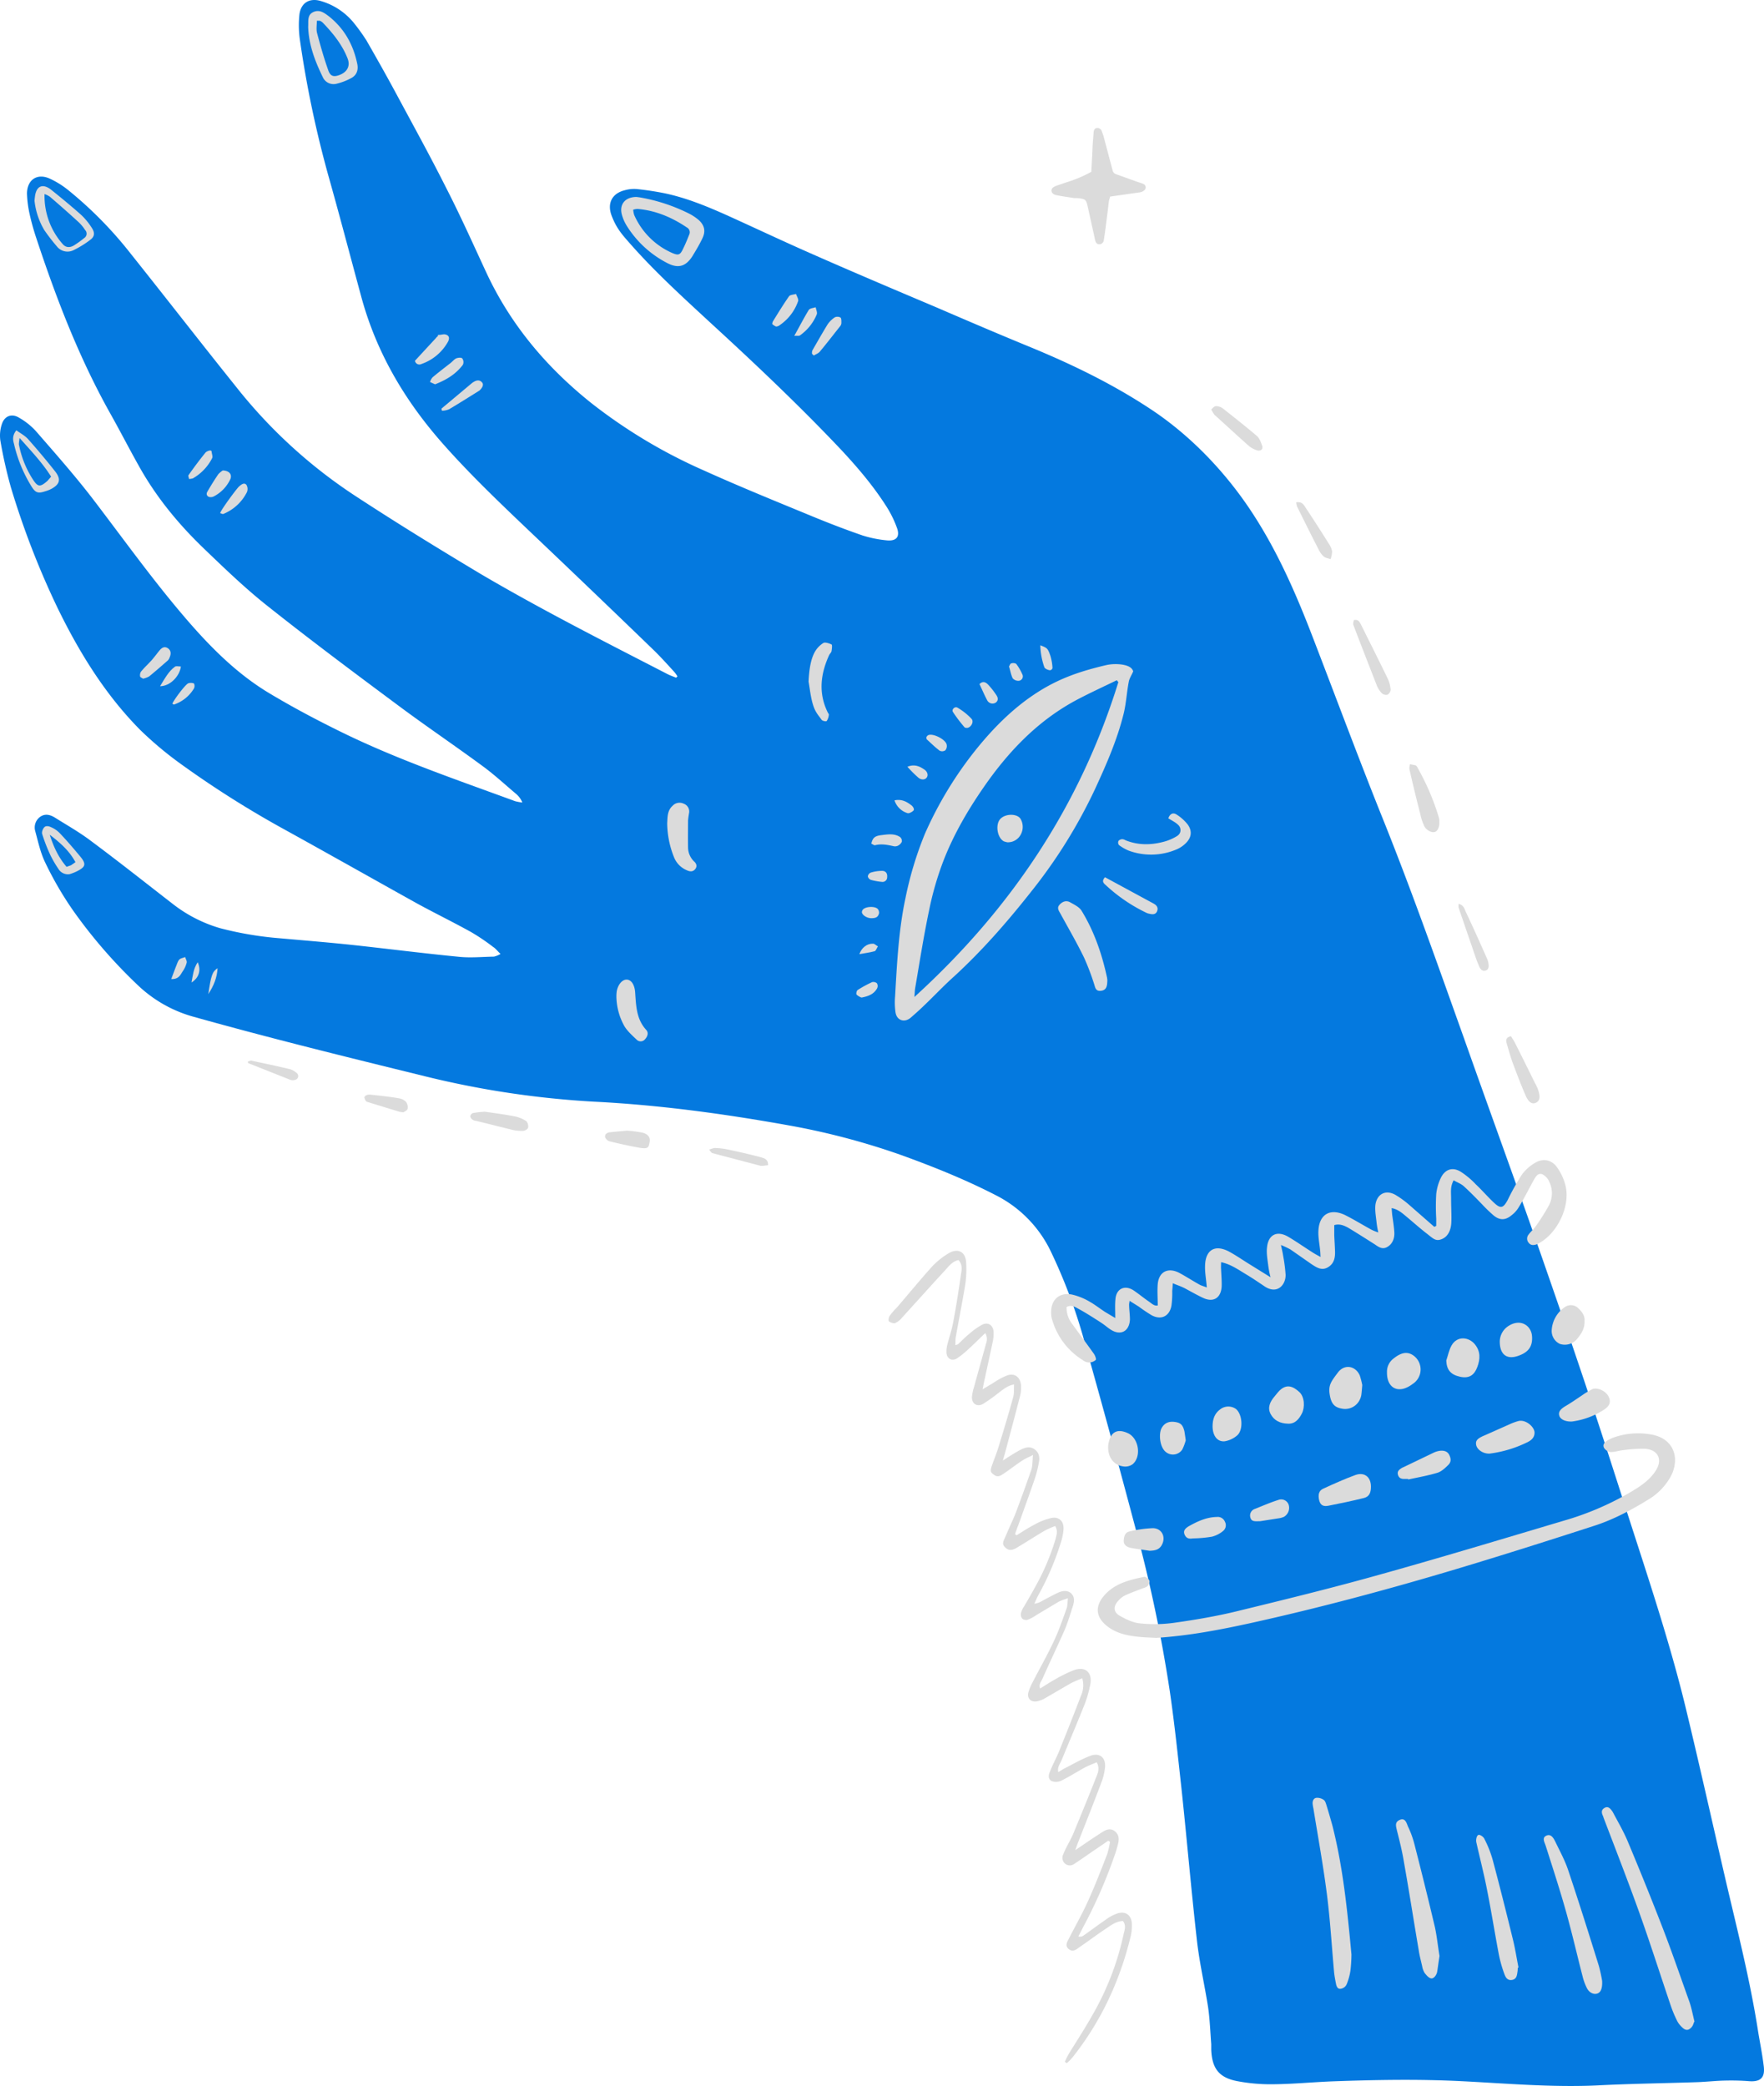<svg xmlns="http://www.w3.org/2000/svg" width="913.4" height="1080" viewBox="0.036 0.027 913.379 1079.973" style=""><g><g data-name="Layer 2"><path d="M350.1 350.9c-1.4-.6-2.9-1.1-4.3-1.8-32.4-16.7-65-33.2-96.5-51.7-21.9-13.1-43.7-26.5-65.1-40.5a260.5 260.5 0 0 1-61.9-56.6c-18.3-22.8-36.2-45.9-54.4-68.7a204.8 204.8 0 0 0-32.6-33.2 45.1 45.1 0 0 0-9.3-5.8c-6.5-3.1-11.9.3-12 7.6a57.1 57.1 0 0 0 1.4 10.8 123.4 123.4 0 0 0 3.3 11.9c10.4 31.5 22.3 62.5 38.6 91.5 5 8.9 9.6 17.9 14.6 26.8 9 16.2 20.7 30.4 34.1 43.2 10.4 10 20.9 20.1 32.1 29 22 17.5 44.5 34.3 67.1 51.1 14.7 11 30 21.3 44.8 32.2 6 4.4 11.5 9.5 17.2 14.3a11.5 11.5 0 0 1 3.3 4.5 23.2 23.2 0 0 1-3.8-.7c-30.5-11.2-61.4-21.7-90.6-36.1-12.2-6-24.3-12.4-36-19.4-17.1-10.1-31-24.1-43.9-39.1-17.1-19.9-32.3-41.2-48.2-62-9.3-12.1-19.4-23.5-29.4-35a35.3 35.3 0 0 0-8.5-6.8c-3.9-2.5-7.7-1.1-9.1 3.2a18.7 18.7 0 0 0-.8 8.4 240.4 240.4 0 0 0 5.4 24.1 429.6 429.6 0 0 0 24.4 63c11.2 22.9 24.5 44.5 42.6 62.8A185.4 185.4 0 0 0 92.9 395a518 518 0 0 0 54.3 34.4c23 12.7 46 25.7 69 38.5 9.2 5 18.6 9.6 27.8 14.7a108.5 108.5 0 0 1 11.4 7.7c1.3.8 2.2 2.1 3.8 3.6a12.2 12.2 0 0 1-3.4 1.4c-6 .1-12.1.7-18 .1-18.6-1.8-37.2-4.2-55.8-6.2-12.3-1.3-24.7-2.3-37-3.4a178.1 178.1 0 0 1-30.9-5.2 72.9 72.9 0 0 1-24.5-12.5c-14.2-11-28.2-22.1-42.6-32.8-5.8-4.4-12.2-8-18.4-11.9-2.4-1.5-5-2.3-7.6-.6a6.8 6.8 0 0 0-2.7 7.6c1.5 5.5 2.7 11.2 5.2 16.3a177.1 177.1 0 0 0 14.3 24.6 260 260 0 0 0 33.3 38.5 68 68 0 0 0 29.4 16.7c39.6 11.1 79.5 20.9 119.4 30.7a474.9 474.9 0 0 0 87.9 13.2c33.5 1.7 66.7 6.2 99.7 12.1a371.2 371.2 0 0 1 58.8 15.4c16.9 6.1 33.6 12.8 49.5 21a63.1 63.1 0 0 1 28.6 29.6 278.3 278.3 0 0 1 17.1 45.9q13.7 48.6 26.6 97.3a755.7 755.7 0 0 1 17.7 84.3c2.5 17.2 4.3 34.6 6.2 52 2.7 25.5 4.9 51.2 7.8 76.7 1.3 11.6 4 23.1 5.8 34.7.9 6.3 1.1 12.6 1.6 19v2.8c.4 9.7 4 14.5 13.5 16.3a92.2 92.2 0 0 0 18.9 1.6c10.1-.1 20.2-1.1 30.4-1.5 22.2-.8 44.4-1.2 66.6-.1s46.9 3.3 70.4 2.2c17.5-.9 34.9-1.1 52.4-1.7 4.6-.2 9.2-.7 13.8-.8s8.2 0 12.3.3c6 .5 8.5-1.7 7.8-7.6s-1.9-11.9-2.9-17.9c-4.3-27.8-11.4-55-17.7-82.3s-13-57.3-19.9-85.8-16.4-58-25.7-86.7-17.6-55-26.8-82.4-18.6-54.6-28.2-81.9c-11.2-31.7-22.7-63.3-33.9-95-13.4-37.5-26.6-75.1-41.4-112.1-13.3-33-25.6-66.3-38.4-99.4-8.5-21.8-18-43-31.1-62.6s-30.9-38.5-52-52.3c-19.6-12.9-40.5-23-62.1-31.9-16.1-6.6-32.2-13.5-48.2-20.4-21.5-9.1-43-18.2-64.3-27.6-14.8-6.5-29.4-13.4-44.2-20.1-10.3-4.6-20.7-8.9-31.8-11.3a150.8 150.8 0 0 0-15-2.3 17.9 17.9 0 0 0-6.1.6c-6.6 1.6-9.3 6.7-6.9 13.1s5.3 9.7 9 13.9c13.2 15.1 28 28.5 42.7 42.1 22.9 21 45.5 42.4 66.9 65 8.6 9.2 16.7 18.7 23.5 29.3a56 56 0 0 1 5.7 11.5c1.6 4.5-.3 6.8-5.1 6.4a61.1 61.1 0 0 1-12.6-2.5c-8.7-3-17.3-6.3-25.8-9.8-18.9-7.8-37.9-15.5-56.5-23.9a271.4 271.4 0 0 1-58.3-34.9c-23.3-18.6-42-40.8-54.6-68.1-6.8-14.7-13.4-29.4-20.8-43.8-8.3-16.5-17.2-32.6-25.9-48.8-4.9-9.1-10-18.1-15.1-27a99.3 99.3 0 0 0-6.7-9.3A34.4 34.4 0 0 0 166.3.6c-5.8-1.8-10.3.7-11.2 6.7a53 53 0 0 0 .2 13.2 556.2 556.2 0 0 0 14.6 69.9c5.9 20.9 11.4 41.9 17.1 62.9 7.8 29 22.5 54 42.3 76.4 13.5 15.3 28.3 29.5 43.1 43.6q33.2 31.5 66.1 63.3c3.6 3.5 7 7.3 10.4 11a15.7 15.7 0 0 1 1.9 2.6l-.7.7z" fill="#0479df"></path><g fill="#dbdbdb"><path d="M525.6 794.3c.5-1.5 1-2.9 1.6-4.4 2.9-8 5.8-16.1 8.6-24.2a56 56 0 0 0 2.1-8.3c.6-2.6.3-5.1-2-6.9s-4.8-1.2-7.2 0-3.8 2.2-5.7 3.3l-3.7 2.4c.7-2.5 1.2-4.1 1.6-5.7 2.5-9.4 5-18.7 7.4-28.1a17.7 17.7 0 0 0 .4-5.2c-.4-4.4-3.5-6.6-7.6-4.9s-6.1 3.4-9.1 5.1l-3.2 1.9c.5-2.4.8-4.1 1.2-5.7 1.3-6.2 2.7-12.4 4-18.6a21.2 21.2 0 0 0 .5-5.6c-.3-3.3-2.8-5-5.8-3.6a36.1 36.1 0 0 0-6.9 4.9c-2 1.6-3.7 3.4-5.6 5.2-.2.2-.6.2-1.5.6.1-1.5 0-2.8.2-4.1 1.6-9 3.4-18.1 4.9-27.1a54.5 54.5 0 0 0 .5-11.4c-.2-5.8-4.2-7.9-9.1-5a40.3 40.3 0 0 0-8.5 6.8c-6.3 7-12.2 14.2-18.3 21.3a30 30 0 0 0-3.7 4.3c-.5.8-.8 2.5-.3 2.9s2.4 1.2 3.2.8a10.1 10.1 0 0 0 3.6-2.9c7.4-8.1 14.7-16.3 22.1-24.3 2-2.2 3.8-4.7 7-5.4 2 2 1.8 4.6 1.4 6.8-1.2 8.4-2.5 16.9-4.1 25.3-.7 3.9-2 7.7-3 11.5a15.1 15.1 0 0 0-.5 4.2c.1 3.1 2.6 4.7 5.3 3.2a43.9 43.9 0 0 0 6.3-5.1c2.8-2.5 5.4-5.2 8.5-8.1a6.2 6.2 0 0 1 .4 5.4c-2 7.4-4.1 14.7-6.1 22.1a25.7 25.7 0 0 0-1.2 5.5c-.2 3.5 2.6 5.4 5.7 3.7a90.8 90.8 0 0 0 8.9-6.4c2-1.4 3.9-3.1 7.2-3.7-.1 2.4.1 4.5-.4 6.4-2.3 8.5-4.9 17-7.5 25.5-1 3.3-2.3 6.6-3.5 9.9s-.6 3.8 1.2 5.1 3.3.3 4.8-.7c3-2 5.9-4.3 8.9-6.3s3.5-1.9 6.3-3.4c-.3 3.3-.2 5.6-.8 7.5-2.6 7.5-5.3 15-8.1 22.4-1.5 3.8-3.3 7.5-4.9 11.3s-2.7 4.8-.2 7 5.1.1 7.3-1.2c4.2-2.5 8.3-5.2 12.6-7.7a41.1 41.1 0 0 1 5.6-2.5c1.5 2.5.7 4.6.2 6.7a121.9 121.9 0 0 1-10.6 24.9c-1.8 3.4-3.8 6.7-5.7 10a11.7 11.7 0 0 0-1.6 3.4 3.6 3.6 0 0 0 .6 2.9 3.1 3.1 0 0 0 2.9.6 23 23 0 0 0 4.6-2.5l11.4-6.8a33.4 33.4 0 0 1 4.8-1.8c-.3 2.4-.2 4.1-.8 5.6-2 5.5-3.9 11.1-6.4 16.4-3.4 7.3-7.4 14.3-11.1 21.5a27 27 0 0 0-2.2 5.3c-.7 3 1.2 5 4.2 4.6a13.6 13.6 0 0 0 4-1.4l13.6-7.9c1.9-1 3.9-1.8 6.1-2.7a12.7 12.7 0 0 1-.6 8.9c-3.7 9.8-7.6 19.5-11.5 29.2-1.4 3.4-3.2 6.6-4.5 10-.8 1.7-1.3 4 .7 5.1a6.4 6.4 0 0 0 4.9-.1c4.1-2 8-4.5 12-6.7 2-1.1 4.2-1.9 6.5-2.9 1.7 3.1.6 5.6-.3 7.8-3.8 9.7-7.8 19.4-11.8 29.1-1 2.4-2.4 4.8-3.6 7.2a37.3 37.3 0 0 0-1.6 3.5 4 4 0 0 0 .8 4.8 3.8 3.8 0 0 0 4.9.2c3.7-2.4 7.3-5 11-7.5l6.6-4.5.9.6a62.1 62.1 0 0 1-1.4 6.2c-3.1 8-6.2 16-9.7 23.8s-6.6 13-9.9 19.5c-.9 1.9-2.7 4.1-.4 6s4.2 0 5.9-1.2c4.6-3.1 9-6.5 13.6-9.5 2.6-1.8 5.2-3.7 8.6-3.8 1.7 2.2.9 4.5.4 6.5a144.7 144.7 0 0 1-16.4 42.5c-3.7 6.6-7.9 13-11.9 19.5a36.1 36.1 0 0 0-2.2 4.4l1 .7a24.7 24.7 0 0 0 2.8-2.8c14.9-18.7 24.7-39.8 30.3-62.9a24.6 24.6 0 0 0 .6-6.6c-.3-4.5-3.4-6.6-7.6-5.2a22.1 22.1 0 0 0-6.2 3.4c-3.8 2.6-7.5 5.4-11.2 8a3.1 3.1 0 0 1-2.7.5l2.3-4.5a254.8 254.8 0 0 0 16.3-37 57.6 57.6 0 0 0 1.8-5.9c.7-2.5.9-5.1-1.4-7s-4.7-.9-6.7.4-6.6 4.3-9.9 6.6l-4 2.7 1.4-3.9c4.1-10.4 8.2-20.7 12.1-31.1a29.7 29.7 0 0 0 1.9-7.8c.5-5-2.7-7.8-7.4-6.1s-9.4 4.5-14 6.8l-2.8 1.7c-.6-2.6.9-4.2 1.6-5.9 4-9.7 8.1-19.3 12-29.1a60.4 60.4 0 0 0 3-10.5c1.1-6.2-2.7-9.5-8.7-7.2a68.1 68.1 0 0 0-9.4 4.6c-2.6 1.4-5.1 3.1-7.9 4.8-.8-2.2.5-3.5 1.2-5 3.7-8.4 7.7-16.7 11.4-25.1 1.8-4.2 3.1-8.7 4.5-13 .6-2.2.8-4.5-1.1-6.2s-4.5-1.3-6.7-.3-5.7 2.9-8.5 4.4a8.9 8.9 0 0 1-3.8 1.3c.7-1.4 1.2-2.8 1.9-4.1a142.5 142.5 0 0 0 11.8-27.5 27.3 27.3 0 0 0 1.4-6.9c.3-4.3-2.5-6.8-6.6-5.8a31.3 31.3 0 0 0-8.3 3.3c-3.2 1.6-6.3 3.7-9.4 5.6l-.8-.6z"></path><path d="M745.3 425.1a5.6 5.6 0 0 0-.2-1.7 125.6 125.6 0 0 0-10.9-25.6 3.5 3.5 0 0 0-1.1-1.5c-1-.3-2-.4-3-.6a7.4 7.4 0 0 0-.3 2.5c1.8 7.9 3.7 15.7 5.7 23.5a26.7 26.7 0 0 0 2.1 6.2c1.2 2.2 4 3.4 5.5 2.8s2.4-2.8 2.2-5.6z"></path><path d="M701 321.1c-.1.8-.5 1.8-.2 2.5 4 10.5 8.1 21 12.2 31.5a12.7 12.7 0 0 0 2.6 3.9 3.5 3.5 0 0 0 2.9.7 3.5 3.5 0 0 0 1.6-2.6 17.8 17.8 0 0 0-1.4-5.5c-4.6-9.5-9.4-19-14.1-28.5-.7-1.2-1.4-2.6-3.6-2z"></path><path d="M782.4 536.5c-2.7.6-2.7 2.1-2.2 3.8 1 3.3 1.9 6.7 3.1 10 2.1 5.6 4.2 11.2 6.6 16.7 1.6 3.8 3.5 4.9 5.5 3.9s2.3-3.1 1-6.8a21.1 21.1 0 0 0-1.6-3.4c-3.5-7.1-7-14.2-10.6-21.3l-1.8-2.9z"></path><path d="M627.2 212a20.3 20.3 0 0 0 1.7 2.8c6 5.4 11.9 10.9 17.9 16.2a13 13 0 0 0 4.2 2.2c2 .5 3.2-.7 2.5-2.6s-1.4-3.8-2.7-4.9c-5.8-4.9-11.7-9.6-17.7-14.3a6.1 6.1 0 0 0-3.5-1.1c-.8 0-1.6 1-2.4 1.7z"></path><path d="M251.1 575.6a46.5 46.5 0 0 0-6.2.7 2.3 2.3 0 0 0-1.4 1.6 2.7 2.7 0 0 0 1.2 1.8 3.2 3.2 0 0 0 1.8.6l19.3 4.8a22.8 22.8 0 0 0 5.2.4c.9-.1 2.4-.9 2.5-1.7a4.2 4.2 0 0 0-.9-3.3 17.3 17.3 0 0 0-5.6-2.4c-5.5-1.1-11-1.8-15.9-2.5z"></path><path d="M671.2 260.1a15.8 15.8 0 0 0 .4 2.1c3.7 7.4 7.3 14.8 11.1 22.1a11.5 11.5 0 0 0 2.7 3.8c.9.8 2.4 1 3.6 1.4a13.6 13.6 0 0 0 .8-3.9 10.1 10.1 0 0 0-1.6-3.9c-4-6.4-8.1-12.8-12.3-19.1-.9-1.4-1.9-3-4.7-2.5z"></path><path d="M324.6 585.4l-8.6.8c-1.6.2-3 1-2.6 2.7a3.7 3.7 0 0 0 2.6 2.1c4.9 1.2 9.9 2.3 14.9 3.2s5-.3 5.5-2.8-.8-4.3-3.9-5a60.9 60.9 0 0 0-7.9-1z"></path><path d="M755.3 468a6.6 6.6 0 0 0 0 2l9.4 27.4 1.3 3.1c.6 1.4 1.6 2.5 3.3 2s1.7-2.4 1.4-3.9a8.8 8.8 0 0 0-.7-2.3c-3.6-8.1-7.2-16.2-11-24.2-.7-1.6-1.2-3.6-3.7-4.1z"></path><path d="M367.2 595.2c.8.9 1.1 1.6 1.6 1.8l24.7 6.5c1.2.3 2.7-.1 4.2-.2.2-3-1.9-3.6-3.6-4.1-5.6-1.5-11.3-2.8-17-4a36.1 36.1 0 0 0-6.6-.8c-.9-.1-1.9.4-3.3.8z"></path><path d="M208.9 575.9c.6-.4 2.1-1 2.2-1.9a4.6 4.6 0 0 0-1-3.7 7 7 0 0 0-3.8-1.7c-4.7-.8-9.4-1.3-14.1-1.8a4.4 4.4 0 0 0-2.3.2c-.5.1-1.2.8-1.2 1.2a5.2 5.2 0 0 0 .9 2 2.5 2.5 0 0 0 .9.4l16.3 5 2.1.3z"></path><path d="M128.4 549.6c0 .5 0 .8.1.8l21.9 8.7a3.9 3.9 0 0 0 2.4 0 2 2 0 0 0 .8-3.6 9.2 9.2 0 0 0-3.3-1.9c-6.6-1.6-13.3-3-19.9-4.4-.6-.2-1.4.3-2 .4z"></path></g><path d="M586.8 347.6c-.9 2.1-2 3.7-2.3 5.4-1 5.2-1.3 10.6-2.5 15.9-3.3 13.7-9 26.7-14.9 39.5a265.8 265.8 0 0 1-33.1 53.2c-12.3 15.6-25.3 30.5-40 44-4.6 4.1-8.9 8.6-13.3 12.9s-6 5.7-9.1 8.4-7.3 1.6-7.9-2.9a36.6 36.6 0 0 1-.2-8.1c1-17.1 1.8-34.2 5.4-51a182.9 182.9 0 0 1 10-33.1 195.7 195.7 0 0 1 26.9-44.2c9-11.1 19.1-21.2 31.2-29s23.4-11.3 36.1-14.3a23.8 23.8 0 0 1 8-.2c2.4.4 5 1.2 5.7 3.5zm-8.5 4.6c-7.4 3.6-14.9 7-22.1 10.9-19.6 10.8-34.5 26.6-47.1 44.9-8 11.6-15.1 23.8-20.3 37a159.8 159.8 0 0 0-7.7 26.4c-2.8 13.3-4.9 26.8-7.2 40.2-.2 1.2-.2 2.4-.4 4.6 50.1-45.6 85.8-99.1 105.6-163l-.8-1z" fill="#dbdbdb"></path><path d="M742.7 635.2L729.9 624a49.2 49.2 0 0 0-6.9-5.1c-5.1-3.2-10-1-10.8 5-.3 3 .3 6 .6 9a47.7 47.7 0 0 0 .9 5.2 27.8 27.8 0 0 1-3.5-1.4c-4.6-2.5-9.1-5.3-13.7-7.6-7.7-3.7-13.4-.4-13.8 8.1-.2 3.4.6 6.9.9 10.4.1.8.1 1.5.2 3.2-2-1.1-3.5-1.9-4.8-2.8-4.1-2.6-7.9-5.3-12-7.7-5.7-3.3-10.2-1.1-10.9 5.4-.4 3 .2 6.2.6 9.4a49.5 49.5 0 0 0 1.2 6.2l-11.6-7.2c-3.2-2-6.4-4.2-9.7-6-7.4-4-12.5-1.1-12.6 7.5-.1 3.4.6 6.9.9 11-1.4-.6-2.7-.9-3.8-1.5-3.6-2-7.1-4.3-10.7-6.2-5.7-2.8-10.3-.4-10.9 5.9-.3 3.6 0 7.3 0 11.1-1.8.4-3.1-1-4.4-1.9-2.8-1.9-5.3-4-8.1-5.9-4.6-3-9-.9-9.4 4.6-.3 3-.1 6-.1 9.7l-5.2-3.1c-2.8-1.8-5.4-3.9-8.3-5.5a32.4 32.4 0 0 0-8.7-3.5c-6.5-1.4-11 2.4-11 9a12.2 12.2 0 0 0 .6 4.2 36.4 36.4 0 0 0 15.8 20.7 5.1 5.1 0 0 0 6.7-.1c.4-.3-.3-2.2-.9-3.1-3.7-5.2-7.5-10.3-11.2-15.4a13.5 13.5 0 0 1-3-8.9c2.2-1.2 4.2-.2 5.9.8 3.7 2 7.3 4.3 10.9 6.6s4.1 3.1 6.2 4.4c5.1 3.2 9.5.7 9.8-5.3 0-2.2-.3-4.4-.4-6.6s.1-1.5.2-3.1l4.8 3a78.3 78.3 0 0 0 6.7 4.5c4.9 2.6 9.2.5 10.2-5a48.4 48.4 0 0 0 .4-7.6c.1-1.1.2-2.2.3-4 2.3 1 4.3 1.6 6.2 2.6s6.1 3.4 9.3 4.9c5.4 2.6 9.4.3 9.8-5.8.1-3-.2-6-.3-9-.1-1.1 0-2.2 0-3.6 4.9 1 8.8 3.8 12.8 6.2s6.7 4.3 10 6.5c6.5 4.1 10.8-1.2 10.6-6.3a83.9 83.9 0 0 0-1.3-9.9c-.2-1.5-.6-3-1.1-5.4a47.8 47.8 0 0 1 4.9 2.3l10.9 7.6c2.6 1.7 5.2 3.5 8.4 1.7s3.9-4.8 3.8-8.2-.3-5.7-.4-8.5v-5.2c2.8-.8 5 .2 7.1 1.3 4.5 2.7 8.9 5.5 13.3 8.3 2.1 1.3 4.1 3.3 6.9 1.8s4-4.5 3.8-7.7-.7-6-1.1-9c-.1-1-.2-2.1-.3-3.5 3.4.6 5.6 2.7 7.9 4.6s6.7 5.8 10.2 8.5 4.7 4.3 8 2.9 4.6-4.9 4.8-8.3-.1-8.2-.1-12.3-.5-6.3 1.3-9.8c1.9 1.1 3.9 1.8 5.3 3.1 3.3 3 6.4 6.2 9.5 9.4a76.7 76.7 0 0 0 5.8 5.6c3.2 2.7 6.2 2.7 9.4 0a14 14 0 0 0 3.5-3.8c1.7-2.7 3.2-5.5 4.7-8.3s2.2-4.2 3.4-6.3 2.3-3.6 4.4-2.8a7.9 7.9 0 0 1 3.6 4 13.7 13.7 0 0 1-.2 12 110.8 110.8 0 0 1-7.1 11.2c-1 1.4-2.4 2.5-3.4 3.9a3.3 3.3 0 0 0 0 4.4c1.2 1.5 2.8 1.2 4.3.7l1.3-.7c9.4-5.3 15.9-19 13.5-29.4a28.1 28.1 0 0 0-4.5-9.8c-2.8-3.9-7.3-4.7-11.4-2.2a22.6 22.6 0 0 0-6.7 6 120.9 120.9 0 0 0-7.4 13.2c-2.3 4.2-3.6 4.7-7.1 1.4s-6.2-6.5-9.4-9.5a42.3 42.3 0 0 0-7.6-6.4c-4.2-2.7-8.1-1.6-10.4 2.8a25.8 25.8 0 0 0-2.5 8.6 109.3 109.3 0 0 0 0 12.8v3.7l-1 .5z" fill="#dbdbdb"></path><path d="M598.7 848c17.1-1.1 33.1-4.2 49.1-7.7 35.7-7.9 71.1-17.4 106.2-27.9 23.7-7.1 47.3-14.6 70.8-22.2 10.2-3.2 19.6-8.2 28.7-13.8a31.7 31.7 0 0 0 10.5-10.1 24.1 24.1 0 0 0 2.2-4.2c3.5-9.6-1.2-17.8-11.3-19.4a37.8 37.8 0 0 0-19.7 1.7 20.6 20.6 0 0 0-3.3 1.7c-1.4.9-2.1 2.3-1.2 3.7a4.9 4.9 0 0 0 3.3 2c2.2 0 4.4-.8 6.6-1a70.7 70.7 0 0 1 11.3-.7c6.6.5 9.1 5.5 5.6 11.1s-9 8.9-14.5 12.1a150.4 150.4 0 0 1-32.8 13.9c-32.6 9.7-65.3 19.6-98.1 28.7-24 6.7-48.2 12.6-72.4 18.5-10.4 2.5-21.1 4.3-31.8 5.8a73.1 73.1 0 0 1-17.5.3c-3.6-.3-7.3-2.1-10.5-3.9s-3.6-4.6-1.1-7.5a11.6 11.6 0 0 1 3.6-3c2.7-1.3 5.6-2.3 8.4-3.4 1.1-.5 2.5-.7 3.4-1.5a3.2 3.2 0 0 0 1-2.8c-.4-.9-1.9-2.2-2.7-2-7.8 1.6-15.6 3.5-21 10s-3.1 12.1 2.7 16.2c4 2.8 8.6 4 13.3 4.6s7.9.6 11.2.8z" fill="#dbdbdb"></path><path d="M877.4 1046.6c-.9-3.7-1.5-6.9-2.5-9.9-4.6-12.8-9-25.7-13.9-38.4-5.8-15-11.8-29.8-18-44.6-2.1-5.1-4.9-9.9-7.5-14.8a8.6 8.6 0 0 0-1-1.6c-.9-1.2-2-2.2-3.6-1.3s-1.7 2.1-1.1 3.7a5 5 0 0 1 .5 1.3c6.1 16 12.3 31.9 18.1 48s11.2 33.1 16.8 49.6a60.7 60.7 0 0 0 2.9 7 11.1 11.1 0 0 0 2.1 3.2c1.3 1.4 2.9 3 4.8 1.6s1.7-2.7 2.4-3.8z" fill="#dbdbdb"></path><path d="M699.8 1011.9c-2.1-22.5-4.3-44.7-9.8-66.5-.9-3.3-1.9-6.7-2.9-10-.4-1.2-.7-2.7-1.5-3.4a5.8 5.8 0 0 0-3.8-1.2c-1.6.1-2.2 1.6-2.1 3.1a20 20 0 0 0 .4 2.4c2.4 14.8 5.1 29.6 7 44.5 1.7 13.3 2.5 26.8 3.7 40.2.2 2 .6 4.1 1 6.1s1.2 2.9 2.8 2.5a4 4 0 0 0 2.7-2.2 30.4 30.4 0 0 0 2-7.3 78.3 78.3 0 0 0 .5-8.2z" fill="#dbdbdb"></path><path d="M745.4 1012.7c-.8-4.7-1.3-9.9-2.4-15-3.4-14.4-7-28.9-10.7-43.3a50.4 50.4 0 0 0-3.3-8.9c-.7-1.8-1.4-4.4-4.1-3.3s-2.1 3.1-1.6 5.3c1.4 5.5 2.8 11.1 3.7 16.7 2.7 15.2 5.1 30.6 7.7 45.9.4 2.6 1.1 5.2 1.7 7.8a10.3 10.3 0 0 0 1.3 3.6c.9 1.1 2.1 2.6 3.4 2.8s2.8-1.7 3.1-3.5.7-5 1.2-8.1z" fill="#dbdbdb"></path><path d="M829.6 1025.6a76.3 76.3 0 0 0-1.7-7.8c-5.1-16.4-10.3-32.9-15.8-49.3-1.7-5.2-4.4-10.1-6.8-15.1-.9-1.8-2.2-4.1-4.6-3s-.9 3.4-.3 5.3c3.6 11.3 7.3 22.6 10.5 34s5.7 22.4 8.6 33.6a28.6 28.6 0 0 0 2.1 5.8c1.2 2.5 3.4 3.6 5.3 3.1s2.9-2.5 2.7-6.6z" fill="#dbdbdb"></path><path d="M329.6 102l1.6.2a91.4 91.4 0 0 1 26 8.6 25.9 25.9 0 0 1 4.7 3.2c3 2.8 3.6 5.8 1.8 9.5s-3.3 6.1-5.1 9.1c-3.5 5.5-7.5 6.6-13.3 3.5a53.6 53.6 0 0 1-20.7-19.1 21.8 21.8 0 0 1-2.5-5.6c-1.6-5.4 1.5-9.4 7.5-9.4zm-1.7 6.6a13.1 13.1 0 0 0 .5 2.7 38.3 38.3 0 0 0 19.7 19.7c3.3 1.4 4.1 1 5.6-2.1s2.2-4.9 3.2-7.4a2.8 2.8 0 0 0-1.2-3.7c-7.7-5.2-16.1-8.8-25.5-9.6a8.4 8.4 0 0 0-2.3.4z" fill="#dbdbdb"></path><path d="M786.3 1018.7c-1-5.1-1.8-10.3-3.1-15.4-3.3-13.5-6.7-27-10.3-40.5a57.1 57.1 0 0 0-4.2-10.6c-.4-1.1-2.2-2.4-3.1-2.2s-1.5 2.4-1.1 4c1.9 8.5 4.1 16.9 5.7 25.4 2.1 10.6 3.8 21.3 5.8 31.9a65.5 65.5 0 0 0 2.9 10.5c.6 1.7 1.5 3.7 4 3.3s2.6-2.5 2.9-4.4a12.1 12.1 0 0 0 .1-1.9z" fill="#dbdbdb"></path><path d="M573.4 507.1a2 2 0 0 1-.1-.7c-2.6-12.2-6.6-24-13.2-34.8-1.2-2-3.8-3.2-5.9-4.4s-4.1-.4-5.6 1.3-.2 3.2.6 4.7c4.1 7.5 8.4 14.9 12.1 22.5a125.7 125.7 0 0 1 5.1 13.3c.7 1.9.7 4.3 3.6 4s3.3-2.3 3.4-5.1v-.8z" fill="#dbdbdb"></path><path d="M159.6 13.9c.2-2.8-.6-6.1 2.6-7.6s5.6.3 7.9 2c8.2 6.4 13 15 15 25.2.5 3-.5 5.5-3.1 6.9a30.7 30.7 0 0 1-7.8 3 6.1 6.1 0 0 1-7.1-3.6c-4-8.2-7.2-16.6-7.5-25.9zm4.5-3.1c0 2.2-.4 4.4.1 6.3 1.7 6.4 3.5 12.8 5.7 19 1.1 3.5 2.9 4 6.3 2.6s5.5-4.4 3.7-8.7c-2.8-7-7.5-12.8-12.7-18.2a4.9 4.9 0 0 0-1.5-1 7.6 7.6 0 0 0-1.6 0z" fill="#dbdbdb"></path><path d="M345.5 426.2a48.3 48.3 0 0 0 3.6 17.8 12.2 12.2 0 0 0 6.6 6.6c1.5.7 3.1.9 4.3-.6s.6-3-.7-4.1a10.2 10.2 0 0 1-3-7.3c-.1-4.6 0-9.2 0-13.7.1-1.3.3-2.6.5-3.8a4.3 4.3 0 0 0-2.8-5 4.9 4.9 0 0 0-5.7 1.1c-2.8 2.5-2.6 5.9-2.8 9z" fill="#dbdbdb"></path><path d="M771.3 752.6a61.9 61.9 0 0 0 19.2-5.7c2.2-1 4.2-2.5 4.1-5.3s-4.4-6.7-8.2-5.9a28.8 28.8 0 0 0-4.9 1.8l-12.6 5.6c-3.9 1.6-5 2.8-4.5 5.1s3.4 4.4 6.6 4.4z" fill="#dbdbdb"></path><path d="M17.9 103.9c.1-.8.1-1.3.2-1.8.6-5.8 4-7.4 8.6-3.7s10.6 8.6 15.6 13.1a35.2 35.2 0 0 1 5.4 6.7c1.5 2.4 1.3 4.3-.8 5.9a50.2 50.2 0 0 1-8.5 5.3 7 7 0 0 1-9-1.9 101.9 101.9 0 0 1-6.4-8.3 37.5 37.5 0 0 1-5.1-15.3zm5.2-3.4a37.5 37.5 0 0 0 9.5 26c1.6 1.8 3.7 1.8 5.7.6a50.8 50.8 0 0 0 5.3-3.8 2.7 2.7 0 0 0 .5-4.2 21.3 21.3 0 0 0-3.3-4c-4.9-4.5-9.9-8.9-14.9-13.2a11.6 11.6 0 0 0-2.8-1.4z" fill="#dbdbdb"></path><path d="M709.9 769.7c0-5-3.4-7.7-8.1-6s-11.1 4.5-16.5 7c-2.4 1-2.9 3.2-2.2 6.1s2.6 3.2 4.7 2.8c6.2-1.2 12.3-2.5 18.4-4 2.8-.7 3.7-2.7 3.7-5.9z" fill="#dbdbdb"></path><path d="M705.4 717.1a41.7 41.7 0 0 0-1.3-5c-2.3-5.1-8-5.9-11.3-1.5s-5 6.4-4.3 11.1 2.2 6.9 6.3 7.6a8.4 8.4 0 0 0 9.4-4.8 8.1 8.1 0 0 0 .7-2.2c.2-1.4.3-2.8.5-5.2z" fill="#dbdbdb"></path><path d="M319.2 516.1a32.2 32.2 0 0 0 4.2 15.3c1.6 2.6 4.1 4.8 6.3 6.9a2.9 2.9 0 0 0 4.3-.2c1.3-1.4 2-3.3.7-4.8-5.2-5.6-5.3-12.6-5.8-19.6-.3-3.9-2-6.4-4.3-6.5s-4.5 2.4-5.2 5.9a19.8 19.8 0 0 0-.2 3z" fill="#dbdbdb"></path><path d="M813.9 736a40 40 0 0 0 16.6-6.1c3.2-2 3.8-4.4 2.3-7.1s-5.8-4.7-8.4-3.5a41.5 41.5 0 0 0-5.3 3.2c-2.7 1.8-5.4 3.7-8.3 5.4s-3.9 3.1-3.4 5 3 3.2 6.5 3.1z" fill="#dbdbdb"></path><path d="M418.7 352.9c.7 4 1.1 8.1 2.3 12s2.7 5.3 4.4 7.7c.4.7 2.4 1.1 2.7.7a6.8 6.8 0 0 0 1.1-3.2c.1-.4-.4-.8-.6-1.3-4.9-10-3.7-19.9.8-29.7.4-.7 1.1-1.3 1.2-2s.5-3.1 0-3.4-3.2-1.4-4.2-.8a13 13 0 0 0-4.2 4.2c-2.3 3.8-3.2 9.3-3.5 15.8z" fill="#dbdbdb"></path><path d="M748.9 704.4c.2 4.8 2.2 7.3 7.1 8.4s7.5-1 9-5.1 1.7-8-1.3-11.7-9-4.6-12 .5c-1.4 2.4-1.9 5.3-2.8 7.9z" fill="#dbdbdb"></path><path d="M666.9 737.1c3.7.2 5.8-2.4 7.3-5.4s1.4-8.5-1.4-11-6.6-5.1-11.1.2l-1.8 2.2c-2.3 2.7-3.7 5.8-1.9 9.1s4.9 4.8 8.9 4.9z" fill="#dbdbdb"></path><path d="M820.5 683.8c.2-2.6-1.4-4.8-3.4-6.6a5.4 5.4 0 0 0-6.6-.6 15.6 15.6 0 0 0-7 11.9 7.4 7.4 0 0 0 4.2 7.3 8.2 8.2 0 0 0 8.7-2.3c3-3.5 4.2-6.1 4.1-9.7z" fill="#dbdbdb"></path><path d="M605 423.7c1.9 1.2 3.8 2.1 5.2 3.5s1.7 4.1-.6 5.6a24.9 24.9 0 0 1-6.9 3c-6.7 1.8-13.4 1.9-20-.8a3.1 3.1 0 0 0-1.8-.5c-.7.1-1.6.5-1.8 1.1a2 2 0 0 0 .4 2 23.9 23.9 0 0 0 4.9 2.8 33.6 33.6 0 0 0 25.5-.9 15.4 15.4 0 0 0 4.2-3c2.9-2.9 3.3-6.2 1-9.5a22.9 22.9 0 0 0-5.9-5.3c-1.9-1.2-3.5-.2-4.2 2z" fill="#dbdbdb"></path><path d="M718.2 710.5c-.1 7.7 5.1 10.8 11.2 7.4a13.7 13.7 0 0 0 2-1.3 8.9 8.9 0 0 0 1-14.4c-3.3-2.7-6.7-2.1-10.7 1.1a8.5 8.5 0 0 0-3.5 7.2z" fill="#dbdbdb"></path><path d="M776.6 694.8c.1 6.6 3.7 9.1 9.2 7.3s7.9-4.8 7.5-10.3-5.9-9.2-12-5.4a9.7 9.7 0 0 0-4.7 8.4z" fill="#dbdbdb"></path><path d="M729.2 766c5.1-1.1 10.2-2 15.2-3.5 2.1-.7 4-2.5 5.6-4.1s1.3-3.4.4-5.2-2.7-2.2-4.4-2.1a10.7 10.7 0 0 0-3.6 1l-15.4 7.4-.9.4c-1.3.8-2.8 1.7-2.2 3.7s2.1 2.2 3.8 2.1h1.4c0 .1.1.3.1.4z" fill="#dbdbdb"></path><path d="M8.5 222.8c2.2 1.6 4.5 2.8 6.1 4.6 4.8 5.4 9.5 11 14 16.7 3.2 4.1 2.4 6.7-2.1 9.1a16.6 16.6 0 0 1-3.1 1.2c-3.7 1.2-5 .8-7.1-2.6a72.4 72.4 0 0 1-9-21.9c-.6-2.1-1-4.3 1.2-7.1zm18 24c-4.6-7.3-10.2-13.1-16.3-20a23 23 0 0 0-.4 3.2 51 51 0 0 0 7.1 18c2.7 4.2 3.8 4.4 7.7 1l1.9-2.2z" fill="#dbdbdb"></path><path d="M573.8 749.4c.1 5.6 3.2 9.4 8.4 9.9a6.6 6.6 0 0 0 4.3-1.2c4.7-4 3.2-13.5-2.5-16.1s-8.8-.3-9.9 4.9a12.9 12.9 0 0 0-.3 2.5z" fill="#dbdbdb"></path><path d="M36.1 452.6a5.7 5.7 0 0 1-5.8-2.7 55.5 55.5 0 0 1-4.1-7 86.4 86.4 0 0 1-4.3-11c-.4-1 .3-2.9 1.2-3.7s2.4-.4 3.4.1a13.6 13.6 0 0 1 4.6 3.2c3.7 3.9 7.2 8 10.6 12.1s2.1 5.4-1.4 7.3a24.6 24.6 0 0 1-4.2 1.7zm-10.3-20.4c1.9 6 4.4 11.6 8.7 16.6l2.3-.8 2.3-1.6c-3.2-6-8.1-10.2-13.3-14.2z" fill="#dbdbdb"></path><path d="M627.9 738.1c-.1 5.1 2.4 8.6 6.4 8.1a13.2 13.2 0 0 0 6.3-3c3.3-2.8 2.8-10.9-.6-13.7a6.8 6.8 0 0 0-8.3.3c-2.8 2.1-3.7 5-3.8 8.3z" fill="#dbdbdb"></path><path d="M595.3 802.9c2.5-.1 4.8-.4 6.2-2.8 2.4-4.1.3-8.8-4.5-8.9a63 63 0 0 0-12.1 1.7c-2.4.5-2.9 2.6-3 4.8s1.7 3.3 3.6 3.7 6.5 1 9.8 1.5z" fill="#dbdbdb"></path><path d="M614 745.7c-.3-2.2-.5-3.5-.7-4.7-.8-3.3-2-4.4-5-4.8s-5.3.5-6.8 3.2-1.1 9.5 2 12.2a5.8 5.8 0 0 0 8.7-1.1 24.7 24.7 0 0 0 1.8-4.8z" fill="#dbdbdb"></path><path d="M617.7 796.5a65.1 65.1 0 0 0 9.9-.9 14.6 14.6 0 0 0 5.8-3 3.8 3.8 0 0 0 .9-4.7 4 4 0 0 0-4.2-2.5c-5.4.1-10.1 2.3-14.7 4.9-1.4.9-2.9 2.1-2 4.2s2.4 2.3 4.3 2z" fill="#dbdbdb"></path><path d="M572.2 454.2c-1.7 1.8-1 2.9.2 3.9a84.2 84.2 0 0 0 21 14.4 5.5 5.5 0 0 0 1.8.6c1.6.4 3.3.5 4-1.4s-.4-3.1-1.9-3.9l-25.1-13.6z" fill="#dbdbdb"></path><path d="M652.5 787.6l10.2-1.6a9.4 9.4 0 0 0 2.2-.7 5.4 5.4 0 0 0 2.4-6.2 4.1 4.1 0 0 0-5.4-2.5c-4.1 1.3-8 3-12 4.6a3.6 3.6 0 0 0-2.4 4.6c.6 2.2 2.6 1.8 5 1.8z" fill="#dbdbdb"></path><path d="M214.9 186.8a2.3 2.3 0 0 0 3.3 1.7 25.1 25.1 0 0 0 13.6-11.2c.8-1.3 1.2-3-.3-3.8s-2.7-.1-4-.1-.5.4-.7.6a4.7 4.7 0 0 0-1 1l-10.9 11.8z" fill="#dbdbdb"></path><path d="M74.1 351.4a11.2 11.2 0 0 0 3.2-1.2c3.3-2.7 6.5-5.5 9.7-8.3a4.2 4.2 0 0 0 .9-1.6c.8-1.8.7-3.6-1-4.7s-3.1-.2-4.2 1.1-2.7 3.5-4.2 5.2-3.8 3.8-5.5 5.9a3.5 3.5 0 0 0-.4 2.5c.1.4.9.7 1.5 1.1z" fill="#dbdbdb"></path><path d="M421.4 184.1c1.1-.7 2.4-1.1 3.2-2.1 3.5-4.2 6.9-8.6 10.3-12.9a3 3 0 0 0 .8-1.7c0-1 .1-2.5-.5-3a3.3 3.3 0 0 0-2.9-.1 14.1 14.1 0 0 0-3.7 3.6c-2.7 4.4-5.3 9-7.9 13.5a3.6 3.6 0 0 0-.2 1.8l.9.9z" fill="#dbdbdb"></path><path d="M399.9 167.8a6.9 6.9 0 0 0 2 1.3 3.6 3.6 0 0 0 2.1-.9 24.8 24.8 0 0 0 9.3-12.3c.3-1-.7-2.5-1.1-3.7-1.2.4-3 .4-3.6 1.2-3 4.3-5.7 8.7-8.4 13.1a3.5 3.5 0 0 0-.3 1.3z" fill="#dbdbdb"></path><path d="M228.9 212.7a10.6 10.6 0 0 0 3.7-.8c5.2-3.1 10.3-6.3 15.4-9.5.3-.1.5-.4.7-.6s2.2-2.2 1-3.7-2.8-1.3-4.3-.4l-.8.5-16 13.4.3 1.1z" fill="#dbdbdb"></path><path d="M225.3 199c5.9-2.3 10.8-5.3 14.4-10.1a3.3 3.3 0 0 0-.3-3.3c-.5-.6-2.3-.4-3.2 0s-1.9 1.6-2.9 2.4c-3.1 2.4-6.2 4.8-9.2 7.3a6.1 6.1 0 0 0-1.4 2.5l2.6 1.2z" fill="#dbdbdb"></path><path d="M114 265.7c.8.2 1.3.6 1.7.4a23.6 23.6 0 0 0 12.2-11.3 4.2 4.2 0 0 0-.3-3.8c-1.2-1.3-2.6-.1-3.7.8s-9.2 11.8-9.9 13.9z" fill="#dbdbdb"></path><path d="M115.4 243.6a10.7 10.7 0 0 0-2.3 1.9c-2 2.9-3.9 6-5.7 9.1-.9 1.5.1 2.9 1.8 2.8a3.2 3.2 0 0 0 1.4-.3 19 19 0 0 0 8.7-9c1-2.4-.5-4.4-3.9-4.5z" fill="#dbdbdb"></path><path d="M97.9 248a8.5 8.5 0 0 0 2-.3 25.3 25.3 0 0 0 10-10.5c.4-.9-.2-2.2-.3-3.4s-2.7-.1-3.2.6c-3.1 3.8-6 7.7-8.8 11.7-.2.3.2 1.1.3 1.9z" fill="#dbdbdb"></path><path d="M451.2 436.8c.7.3 1.5 1 2 .8 3.2-.8 6.3-.2 9.4.5a3.5 3.5 0 0 0 2.3-.2 4.3 4.3 0 0 0 2.1-2.1 2.7 2.7 0 0 0-.9-2.4c-3-2-6.4-1.4-9.7-1s-4.5 1.3-5.2 4.4z" fill="#dbdbdb"></path><path d="M411.3 173.9c1.7-.1 2.4.1 2.9-.2a24.8 24.8 0 0 0 8.7-10.8c.5-1-.3-2.5-.5-3.8-1.2.4-3 .5-3.6 1.4-2.5 4.1-4.7 8.4-7.5 13.4z" fill="#dbdbdb"></path><path d="M500.7 376.9c2-.1 3.8-3.1 2.4-4.7a31.6 31.6 0 0 0-7.3-5.8c-1.4-.8-3.2 1-2.3 2.3a74.7 74.7 0 0 0 6 7.9c.2.3.9.2 1.2.3z" fill="#dbdbdb"></path><path d="M89.3 364.3a1.8 1.8 0 0 0 .8.5 19.2 19.2 0 0 0 10.4-8.4 3.1 3.1 0 0 0 0-2.5 4.4 4.4 0 0 0-3-.1c-1.6.7-7.4 8.5-8.2 10.5z" fill="#dbdbdb"></path><path d="M507.2 354.2c1.3 2.7 2.5 5.6 4 8.4a3.1 3.1 0 0 0 4.4 1.2c1.5-1.1 1.2-2.6.4-3.8a40.2 40.2 0 0 0-4.4-5.6c-1.1-1.1-2.6-2-4.4-.2z" fill="#dbdbdb"></path><path d="M479.7 381.6c.1.6 0 1 .2 1.2 2.2 2 4.3 4.1 6.7 5.9a3 3 0 0 0 2.9-.2 3.5 3.5 0 0 0 .7-3c-.5-2.6-6.9-5.9-9.4-4.9-.5.1-.8.7-1.1 1z" fill="#dbdbdb"></path><path d="M446.1 516.5c3.8-.7 6.5-1.9 8.1-4.8a2.7 2.7 0 0 0-.1-2.6 2.8 2.8 0 0 0-2.5-.6 61.1 61.1 0 0 0-7.5 4.1c-.5.3-.9 2-.5 2.4a7.5 7.5 0 0 0 2.5 1.5z" fill="#dbdbdb"></path><path d="M538.7 334.1a36.7 36.7 0 0 0 2.1 11.4c.3.7 1.6 1.3 2.6 1.5s1.6-.8 1.6-1.2a26 26 0 0 0-1.1-6.3c-1.4-4-1.7-4-5.2-5.4z" fill="#dbdbdb"></path><path d="M82.9 355.3c5.1 0 10.1-5 10.8-10.2-1.1 0-2.4-.4-3.1.1-3.3 2.4-5.2 6.1-7.7 10.1z" fill="#dbdbdb"></path><path d="M88.7 506.9c3.7.2 4.7-2 5.8-3.8a13.5 13.5 0 0 0 2.2-4.7c.2-.8-.5-1.9-.8-2.9-1.1.5-2.4.6-3.1 1.4s-1.1 2.2-1.6 3.4-1.5 4-2.5 6.6z" fill="#dbdbdb"></path><path d="M522.5 345.1c.7 2.2 1 4.3 1.9 6.1a3.9 3.9 0 0 0 3.1 1.3 2.3 2.3 0 0 0 2-3.1 27.2 27.2 0 0 0-3.3-5.7 3.2 3.2 0 0 0-2.6-.2c-.5.1-.8 1.1-1.1 1.6z" fill="#dbdbdb"></path><path d="M456.7 456.6a2.4 2.4 0 0 0 2.7-2.5c.2-1.8-.7-3.2-2.6-3.2a19.6 19.6 0 0 0-5.9.9 2.4 2.4 0 0 0-1.5 2 2.5 2.5 0 0 0 1.7 1.8 33.5 33.5 0 0 0 5.6 1z" fill="#dbdbdb"></path><path d="M469.9 397a58.6 58.6 0 0 0 5.6 5.6c1.6 1.4 3.7 1.2 4.5-.2s0-3.1-1.4-4-4.5-3.2-8.7-1.4z" fill="#dbdbdb"></path><path d="M463.2 414.4a10.2 10.2 0 0 0 6.7 6.6c.8.3 2.4-.6 3.1-1.3s-.3-2.2-1-2.7c-2.4-1.9-5.1-3.4-8.8-2.6z" fill="#dbdbdb"></path><path d="M446.3 472.2c.1 1.6 2.6 3.2 4.9 3.2s3.5-.5 4-2.6a3.2 3.2 0 0 0-.6-2.1c-1.5-1.7-6.6-1.4-7.9.4a3.7 3.7 0 0 0-.4 1.1z" fill="#dbdbdb"></path><path d="M445 494c2.8-.5 5.4-.8 7.9-1.5.7-.2 1.1-1.6 1.7-2.5-.9-.5-1.7-1.4-2.5-1.4-3.2-.1-5.9 2.1-7.1 5.4z" fill="#dbdbdb"></path><path d="M107.9 514.7c2.9-4.5 4.5-8.5 4.8-13.4-2.7 1.7-3.4 3.7-4.8 13.4z" fill="#dbdbdb"></path><path d="M102.4 498.2c-2.3 3.5-2.5 6.9-3.2 10.5 3.8-2.4 5.1-6.3 3.2-10.5z" fill="#dbdbdb"></path><path d="M521.6 436.1a7.5 7.5 0 0 0 6.8-3.7 8.3 8.3 0 0 0 .2-8.2c-1.6-3-7.7-3.1-10.5-.3s-1.8 9.8 1.7 11.7a13.2 13.2 0 0 0 1.8.5z" fill="#dbdbdb"></path><path d="M574.9 101.8l15.4-2.2a4.9 4.9 0 0 0 2.3-1.1 1.9 1.9 0 0 0-.5-3.2 14.5 14.5 0 0 0-2.5-.9l-12-4.3a2.8 2.8 0 0 1-1.4-1.6l-4.8-18.1-.9-2.5a2.4 2.4 0 0 0-2.6-1.6c-1.1.2-1.5 1.1-1.6 2.2-.2 3-.5 5.9-.6 8.9s-.4 7.7-.6 11.6a68.2 68.2 0 0 1-12.8 5.4l-5.3 1.8c-1.2.5-2.6 1.1-2.5 2.6s1.5 2.1 2.7 2.3c3 .6 6.1 1 9.1 1.5h1.8c4.1.5 4.3.7 5.2 4.6 1.2 5.6 2.5 11.2 3.7 16.8.3 1.3.7 2.4 2.2 2.5a2.4 2.4 0 0 0 2.4-2.3c.5-3.1.9-6.2 1.3-9.4s.9-7 1.3-10.6c.1-.6.4-1.3.7-2.5z" fill="#dbdbdb"></path></g></g></svg>